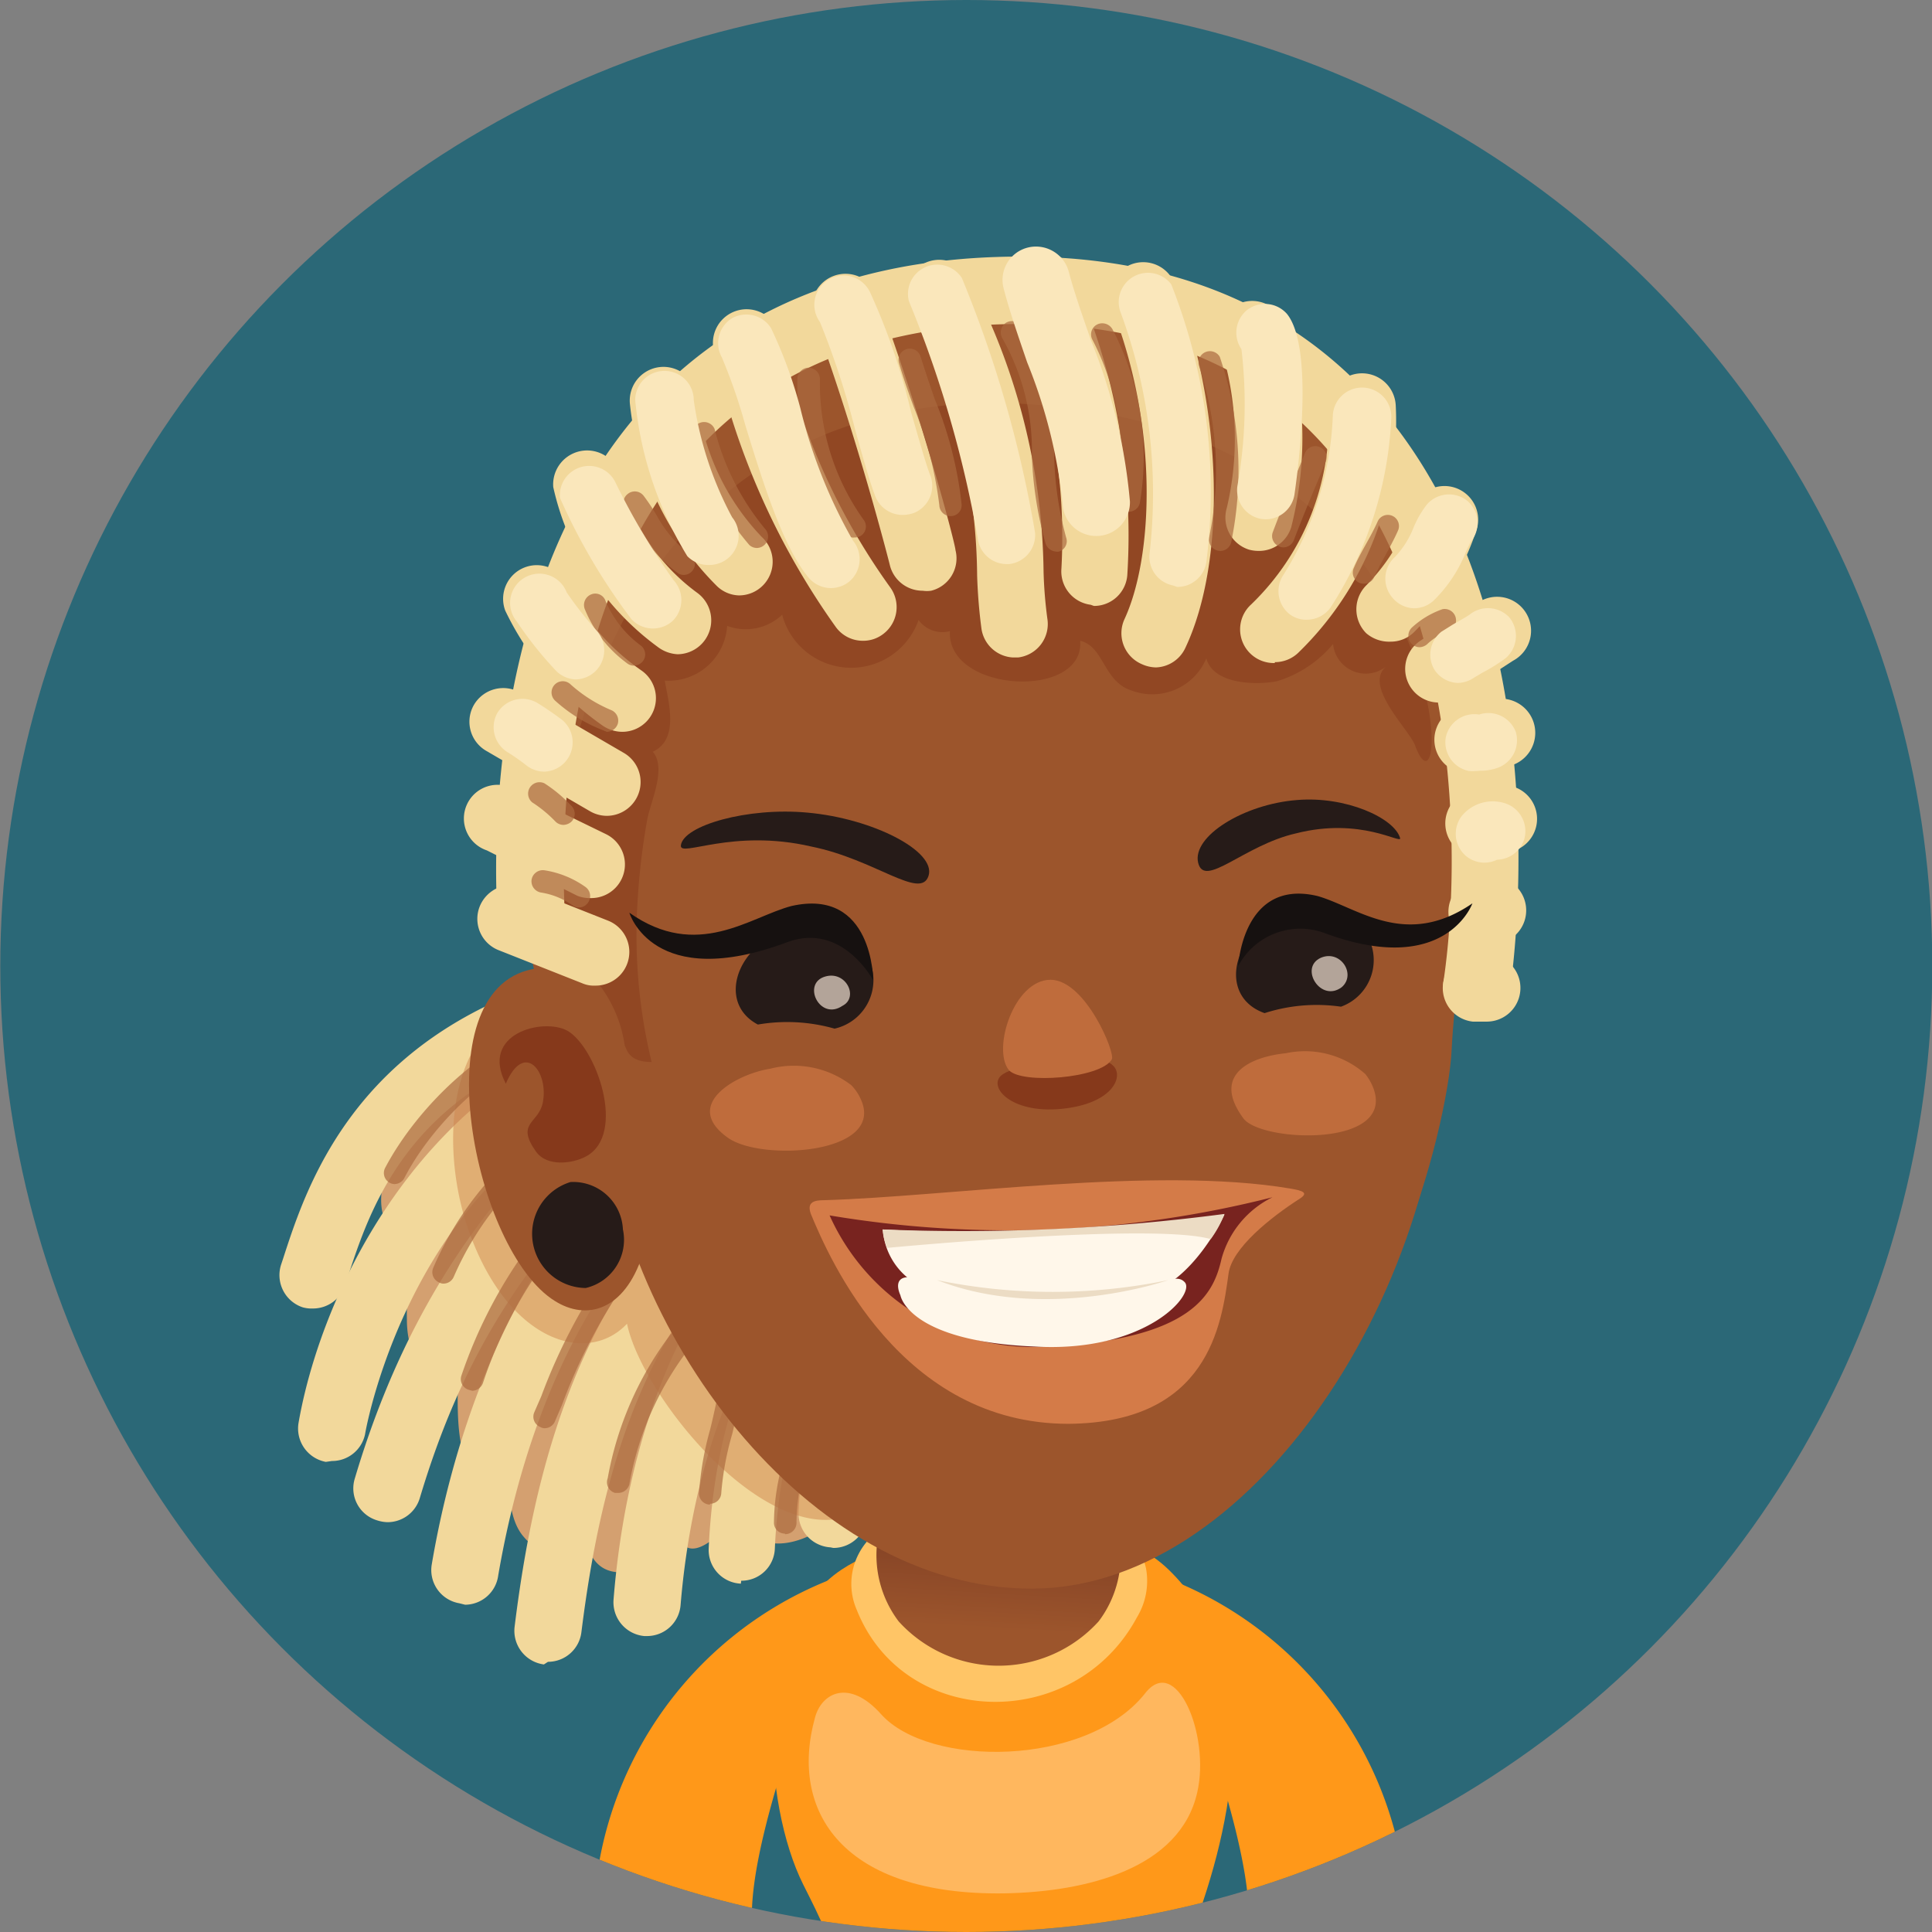 <svg xmlns="http://www.w3.org/2000/svg" xmlns:xlink="http://www.w3.org/1999/xlink" viewBox="0 0 66 66.01"><rect x="0" y="0" width="66" height="66.01" fill="#808080" stroke="none"/><defs><style>.cls-1{fill:none;}.cls-2{clip-path:url(#clip-path);}.cls-3{fill:#2b6877;}.cls-4{fill:#ff9819;}.cls-5{fill:#ffc566;}.cls-6{fill:#fff;opacity:0.3;}.cls-7{fill:url(#linear-gradient);}.cls-8{fill:#d4a070;}.cls-9{fill:#f2d89b;}.cls-10{fill:#cf854d;opacity:0.5;}.cls-11,.cls-19{opacity:0.7;}.cls-12{fill:#ab6a3f;}.cls-13{fill:#9c552c;}.cls-14,.cls-15{fill:#661004;}.cls-14{opacity:0.4;}.cls-15{opacity:0.2;}.cls-16{fill:#261b18;}.cls-17{fill:#fae7bb;}.cls-18{fill:#bf6c3c;}.cls-19{fill:#f0ded1;}.cls-20{fill:#d47b48;}.cls-21{fill:#78231f;}.cls-22{fill:#fff7ea;}.cls-23{fill:#ecdcc4;}.cls-24{fill:#161110;}</style><clipPath id="clip-path" transform="translate(0.01)"><circle class="cls-1" cx="33" cy="33" r="33"/></clipPath><linearGradient id="linear-gradient" x1="4.98" y1="52.74" x2="5.15" y2="55.65" gradientTransform="matrix(-1, 0, 0, 1, 39.1, 0)" gradientUnits="userSpaceOnUse"><stop offset="0" stop-color="#854326"/><stop offset="1" stop-color="#9c552c"/></linearGradient></defs><g id="Layer_2" data-name="Layer 2"><g id="avatars"><g class="cls-2"><rect class="cls-3" width="66" height="66"/><path class="cls-4" d="M28.26,54a12.8,12.8,0,0,0-8,12H25.7C25.29,62.27,29.68,53.39,28.26,54Z" transform="translate(0.01)"/><path class="cls-4" d="M40.07,54a12.8,12.8,0,0,1,8,12H42.63C43,62.27,38.65,53.39,40.07,54Z" transform="translate(0.01)"/><path class="cls-4" d="M39.91,53.62c-2.59-2.52-8.82-1.56-11.17,0-3.09,2.05-2.69,8-1.31,10.76.28.56.55,1.08.77,1.63H40.72c.12-.34.25-.69.37-1.06C42.48,60.78,42.75,56.37,39.91,53.62Z" transform="translate(0.01)"/><path class="cls-5" d="M29.26,55a2.22,2.22,0,0,1,.07-1.93c1.43-2.73,9.09-2.74,9.81.51a2.39,2.39,0,0,1-.31,1.67C36.7,59.21,30.88,59.07,29.26,55Z" transform="translate(0.01)"/><path class="cls-6" d="M40.89,61.23c-.59,2.61-3.79,3.4-6.59,3.45-5.51.08-7.36-2.79-6.47-6,.23-.86,1.17-1.34,2.26-.12,1.64,1.83,7,1.8,9-.69C40.16,56.45,41.34,59.27,40.89,61.23Z" transform="translate(0.01)"/><path class="cls-7" d="M38.22,52.52a4.12,4.12,0,0,0-8.24,0,3.75,3.75,0,0,0,.71,2.87,4.61,4.61,0,0,0,6.83,0A3.71,3.71,0,0,0,38.22,52.52Z" transform="translate(0.01)"/><path class="cls-8" d="M30.67,41.64a11.94,11.94,0,0,0-3.06-7.51,5.48,5.48,0,0,0-2.88-1.62,7,7,0,0,0-4.71.57,13,13,0,0,0-4.14,3.47c-.91,1.18-2.42,2.31-2.79,3.8-.26,1.07.11,2.26,1.26,1.23a11.75,11.75,0,0,0-.46,3.49c0,1.33.67,2.38,1.82,1-.1,1.1-.43,5.85,1.51,3.38.22.89,0,2.31.67,3.06.76.92,1.61-.27,1.93-.94.09.77.18,2,1.18,2.13s1.75-1.07,2-1.8c.28,1.94,1.5.59,2.22-.14.55,1.46,2.22,1.06,3.23.17C31.24,49.46,30.83,44.92,30.67,41.64Z" transform="translate(0.01)"/><path class="cls-9" d="M10.69,44.7a1.15,1.15,0,0,0,1.09-.8l.07-.21c1.07-3.3,3.08-9.43,16.11-8.9a1.16,1.16,0,1,0,.09-2.31C13.26,31.89,10.74,39.66,9.66,43l-.07.21a1.16,1.16,0,0,0,.74,1.45A1.13,1.13,0,0,0,10.69,44.7Z" transform="translate(0.01)"/><path class="cls-9" d="M11.33,49.91A1.15,1.15,0,0,0,12.46,49c.09-.55,2.54-13.42,15.12-12.48a1.13,1.13,0,0,0,1.23-1.06,1.15,1.15,0,0,0-1.06-1.24c-11.76-.88-16.62,9-17.56,14.38a1.16,1.16,0,0,0,.93,1.34Z" transform="translate(0.01)"/><path class="cls-9" d="M13.23,52a1.15,1.15,0,0,0,1.1-.82c1.4-4.67,4.4-11.41,14.18-16a1.15,1.15,0,0,0-1-2.09c-8.08,3.79-13,9.32-15.4,17.42a1.14,1.14,0,0,0,.77,1.43A1.26,1.26,0,0,0,13.23,52Z" transform="translate(0.01)"/><path class="cls-9" d="M15.88,54.82a1.15,1.15,0,0,0,1.13-1c1.06-6.17,4.12-14.07,12.73-16.63a1.15,1.15,0,1,0-.65-2.2c-10.26,3-13.4,12.86-14.35,18.45a1.15,1.15,0,0,0,.94,1.33Z" transform="translate(0.01)"/><path class="cls-9" d="M18.71,56.77a1.15,1.15,0,0,0,1.14-1c.81-6.48,2.88-14.27,11.87-17a1.15,1.15,0,0,0-.68-2.2c-10.36,3.2-12.65,12.36-13.47,19a1.16,1.16,0,0,0,1,1.29Z" transform="translate(0.01)"/><path class="cls-9" d="M22.09,55.89a1.15,1.15,0,0,0,1.15-1.06c.35-4.21,1.91-11.65,8.51-14.09a1.15,1.15,0,1,0-.8-2.16c-7.8,2.88-9.62,11.3-10,16.06A1.16,1.16,0,0,0,22,55.89Z" transform="translate(0.01)"/><path class="cls-9" d="M25.31,54a1.14,1.14,0,0,0,1.15-1.1c.16-3.66,1.38-8.54,6.28-11a1.15,1.15,0,1,0-1-2c-5.89,3-7.35,8.71-7.54,13a1.15,1.15,0,0,0,1.1,1.2Z" transform="translate(0.01)"/><path class="cls-9" d="M28.46,52.88a1.15,1.15,0,0,0,1.15-1.1c.08-1.79.62-6.17,3.7-8.21A1.15,1.15,0,0,0,32,41.65c-3.82,2.52-4.6,7.36-4.73,10a1.16,1.16,0,0,0,1.09,1.21Z" transform="translate(0.01)"/><path class="cls-10" d="M18,34.36c-2.62.77-3,4.58-2.07,7.47,1.32,4,4.11,4.85,5.48,3.39.49,2.34,4.23,7.06,7.12,6.68,2.25-.3,2.09-2.73,2.63-4.43,1.28-4-1.41-8-4.28-10.62-1.93-1.76-5.76-3.13-8.42-2.6A3.84,3.84,0,0,0,18,34.36Z" transform="translate(0.01)"/><g class="cls-11"><path class="cls-12" d="M13.46,40.45a.39.39,0,0,0,.34-.2c1-1.94,3.28-4.15,5.51-4.61a.39.39,0,0,0,.3-.45.39.39,0,0,0-.46-.3c-2.46.51-4.89,2.9-6,5a.38.38,0,0,0,.16.52A.37.37,0,0,0,13.46,40.45Z" transform="translate(0.01)"/></g><g class="cls-11"><path class="cls-12" d="M15.14,43.85a.38.38,0,0,0,.35-.23,10.56,10.56,0,0,1,3.69-4.49.39.39,0,0,0,.13-.53.37.37,0,0,0-.52-.13,11.23,11.23,0,0,0-4,4.84.38.38,0,0,0,.2.5A.28.28,0,0,0,15.14,43.85Z" transform="translate(0.01)"/></g><g class="cls-11"><path class="cls-12" d="M16.12,47.51a.4.4,0,0,0,.37-.27,15.2,15.2,0,0,1,2.32-4.4.38.38,0,0,0-.09-.53.39.39,0,0,0-.54.09A16.28,16.28,0,0,0,15.75,47a.38.38,0,0,0,.26.48Z" transform="translate(0.01)"/></g><g class="cls-11"><path class="cls-12" d="M18.6,48.79a.38.38,0,0,0,.35-.24l.24-.56a19,19,0,0,1,2.26-4.31.39.39,0,1,0-.61-.47,19.71,19.71,0,0,0-2.36,4.49l-.24.55a.38.38,0,0,0,.21.5A.28.28,0,0,0,18.6,48.79Z" transform="translate(0.01)"/></g><g class="cls-11"><path class="cls-12" d="M21.11,51a.39.39,0,0,0,.38-.3,10.68,10.68,0,0,1,2-4.58.39.39,0,0,0-.05-.54.38.38,0,0,0-.54,0,11.51,11.51,0,0,0-2.15,4.92A.38.38,0,0,0,21,51Z" transform="translate(0.01)"/></g><g class="cls-11"><path class="cls-12" d="M24.25,51.37a.38.38,0,0,0,.38-.37A10.08,10.08,0,0,1,25,49c.07-.28.13-.57.19-.85a.39.39,0,0,0-.3-.45.37.37,0,0,0-.45.3c-.06.28-.12.55-.19.83A10.64,10.64,0,0,0,23.87,51a.38.38,0,0,0,.37.4Z" transform="translate(0.01)"/></g><g class="cls-11"><path class="cls-12" d="M26.81,52.41A.39.39,0,0,0,27.2,52a6.7,6.7,0,0,1,.31-1.95.38.38,0,0,0-.24-.49.4.4,0,0,0-.49.25A7.58,7.58,0,0,0,26.43,52a.37.37,0,0,0,.37.39Z" transform="translate(0.01)"/></g><path class="cls-13" d="M25.37,36.87c2.55-.5,5.11-1,7.67-1.4,4.21-.72,8.69,5.72,11.25,9.17s5.17-6,5.29-8.78c.17-3.4,1.28-8.95.6-12.71-3.29-18.32-28-15.87-31.29-3.08-1.25,4.87-1.79,11.38.32,16.2C20.32,38.78,23.29,37.29,25.37,36.87Z" transform="translate(0.01)"/><path class="cls-13" d="M20.54,37.58c.46,7.77,7,16.73,14.74,16.69S49.83,43.35,49.37,33.8c-.51-10.38-2.31-19.2-15.55-18C22.24,16.77,19.91,27.21,20.54,37.58Z" transform="translate(0.01)"/><path class="cls-13" d="M18.94,44.44c1.09.69,2.38.33,3-1.57.69-.95.07-4.74-.46-7.12-.43-1.93-1.48-3-3.31-2.64C14.39,33.86,16.18,42.72,18.94,44.44Z" transform="translate(0.01)"/><path class="cls-14" d="M20,39.51c1.42-.75.35-3.75-.63-4.3-.82-.45-3,.09-2.1,1.81.63-1.48,1.48-.41,1.26.66-.15.71-.93.67-.23,1.66C18.68,39.87,19.55,39.75,20,39.51Z" transform="translate(0.01)"/><path class="cls-15" d="M35,13.8C25.71,13.27,18.75,19.65,18.73,33a2.36,2.36,0,0,1,1.74.65,4.47,4.47,0,0,1,.86,2.06c.09.21.19.57.92.57a18.42,18.42,0,0,1-.47-5.64A23.48,23.48,0,0,1,22.1,28c.12-.63.67-1.76.19-2.32.92-.43.53-1.7.41-2.43a2,2,0,0,0,2.13-1.87A1.81,1.81,0,0,0,26.71,21a2.44,2.44,0,0,0,4.66.18,1,1,0,0,0,1.07.38c-.11,2.11,4.61,2.35,4.45.33.82.19.79,1.4,1.76,1.7a2,2,0,0,0,2.55-1.1h0c.24.9,1.72.92,2.42.78A4,4,0,0,0,45.53,22a1.12,1.12,0,0,0,1.81.77c-.8.68.85,2.21,1,2.72C49.6,28.82,50,14.64,35,13.8Z" transform="translate(0.01)"/><path class="cls-16" d="M21.27,42A1.69,1.69,0,0,1,20,44a1.85,1.85,0,0,1-.52-3.62A1.7,1.7,0,0,1,21.27,42Z" transform="translate(0.01)"/><path class="cls-9" d="M50.43,34.86a1.14,1.14,0,0,0,1.14-1c.19-1.32,1.71-13.08-4.65-20.19C43.85,10.25,39.53,8.59,34,8.78c-5,.17-9.08,1.88-12,5.1C16.68,19.81,16.82,29,17,31.63a1.2,1.2,0,0,0,1.2,1.13,1.11,1.11,0,0,0,1.1-1.14v-.13c-.15-2.44-.3-10.81,4.47-16.07,2.47-2.73,6-4.19,10.36-4.34,4.77-.16,8.49,1.23,11.09,4.14,4.59,5.15,4.73,13.94,4.08,18.32a1.16,1.16,0,0,0,1,1.31Z" transform="translate(0.01)"/><path class="cls-9" d="M39.48,22.8a1.15,1.15,0,0,0,1-.66c1.42-3,1.28-8.23-.34-12.38a1.15,1.15,0,1,0-2.14.83c1.58,4.06,1.38,8.47.4,10.57A1.15,1.15,0,0,0,39,22.69,1.21,1.21,0,0,0,39.48,22.8Z" transform="translate(0.01)"/><path class="cls-9" d="M43.54,22.62a1.15,1.15,0,0,0,.81-.33,11,11,0,0,0,3.32-8.45,1.15,1.15,0,1,0-2.3.13,8.65,8.65,0,0,1-2.64,6.68,1.15,1.15,0,0,0,.81,2Z" transform="translate(0.01)"/><path class="cls-9" d="M23.14,22.35a1.16,1.16,0,0,0,.68-2.09,6.88,6.88,0,0,1-2.65-4,1.16,1.16,0,0,0-2.28.38,9.25,9.25,0,0,0,3.57,5.46A1.22,1.22,0,0,0,23.14,22.35Z" transform="translate(0.01)"/><path class="cls-9" d="M37.36,20.7a1.14,1.14,0,0,0,1.14-1.05A21.56,21.56,0,0,0,36.44,9a1.15,1.15,0,0,0-2,1.07,19.56,19.56,0,0,1,1.81,9.35,1.15,1.15,0,0,0,1,1.24Z" transform="translate(0.01)"/><path class="cls-9" d="M31.51,20.18a1,1,0,0,0,.29,0,1.14,1.14,0,0,0,.83-1.39c0-.19-1.15-4.57-2.68-8.69a1.15,1.15,0,0,0-2.16.79c1.48,4,2.6,8.41,2.61,8.46A1.15,1.15,0,0,0,31.51,20.18Z" transform="translate(0.01)"/><path class="cls-9" d="M43,18.82a1.15,1.15,0,0,0,1.1-.81,12.44,12.44,0,0,0-.24-6.94,1.15,1.15,0,1,0-2.19.73,10.31,10.31,0,0,1,.23,5.55,1.15,1.15,0,0,0,.77,1.43A1.29,1.29,0,0,0,43,18.82Z" transform="translate(0.01)"/><path class="cls-9" d="M25.23,20.34a1.15,1.15,0,0,0,.78-2,8.15,8.15,0,0,1-2.21-4.78,1.15,1.15,0,0,0-2.29.25A10.31,10.31,0,0,0,24.46,20,1.13,1.13,0,0,0,25.23,20.34Z" transform="translate(0.01)"/><path class="cls-9" d="M34.59,22.46h.18a1.15,1.15,0,0,0,1-1.32,15,15,0,0,1-.13-1.6A22,22,0,0,0,33,9.34a1.15,1.15,0,0,0-2,1.09,19.74,19.74,0,0,1,2.37,9.22,18,18,0,0,0,.15,1.84A1.15,1.15,0,0,0,34.59,22.46Z" transform="translate(0.01)"/><path class="cls-9" d="M29.47,21.89a1.12,1.12,0,0,0,.69-.23,1.15,1.15,0,0,0,.23-1.61,22.61,22.61,0,0,1-3.78-8.62,1.15,1.15,0,1,0-2.23.57,25.41,25.41,0,0,0,4.17,9.43A1.14,1.14,0,0,0,29.47,21.89Z" transform="translate(0.01)"/><path class="cls-9" d="M47.49,21.92a1.13,1.13,0,0,0,.82-.34A8.83,8.83,0,0,0,50.46,18a1.15,1.15,0,0,0-2.25-.49A6.62,6.62,0,0,1,46.66,20a1.16,1.16,0,0,0,0,1.63A1.2,1.2,0,0,0,47.49,21.92Z" transform="translate(0.01)"/><path class="cls-9" d="M49.14,24a1.11,1.11,0,0,0,.63-.19l1.91-1.24a1.16,1.16,0,1,0-1.27-1.93l-1.9,1.25A1.15,1.15,0,0,0,49.14,24Z" transform="translate(0.01)"/><path class="cls-9" d="M21.25,25a1.15,1.15,0,0,0,.66-2.09,7.83,7.83,0,0,1-2.5-2.84,1.15,1.15,0,1,0-2.16.79,10.17,10.17,0,0,0,3.33,3.93A1.2,1.2,0,0,0,21.25,25Z" transform="translate(0.01)"/><path class="cls-9" d="M50.17,26.42a1.15,1.15,0,0,0,.26,0l1.11-.25A1.15,1.15,0,1,0,51,23.9l-1.12.25a1.15,1.15,0,0,0,.25,2.27Z" transform="translate(0.01)"/><path class="cls-9" d="M50.51,29.26l.21,0,.8-.15a1.15,1.15,0,1,0-.42-2.26l-.8.15a1.15,1.15,0,0,0,.21,2.28Z" transform="translate(0.01)"/><path class="cls-9" d="M50.64,32.24h.17l.33,0a1.15,1.15,0,1,0-.33-2.28l-.34.05a1.15,1.15,0,0,0,.17,2.29Z" transform="translate(0.01)"/><path class="cls-9" d="M50.8,34.9a1.15,1.15,0,0,0,.13-2.29l-.37,0a1.15,1.15,0,0,0-.26,2.29l.37,0Z" transform="translate(0.01)"/><path class="cls-9" d="M20.72,27.87a1.16,1.16,0,0,0,1-.58,1.15,1.15,0,0,0-.42-1.57l-3.54-2.06a1.16,1.16,0,0,0-1.58.42,1.15,1.15,0,0,0,.42,1.57l3.54,2.06A1.16,1.16,0,0,0,20.72,27.87Z" transform="translate(0.01)"/><path class="cls-9" d="M20.18,30.68a1.15,1.15,0,0,0,.52-2.18L17.62,27a1.15,1.15,0,1,0-1,2.05l3.09,1.55A1.16,1.16,0,0,0,20.18,30.68Z" transform="translate(0.01)"/><path class="cls-9" d="M20.33,33.67a1.15,1.15,0,0,0,.43-2.22l-2.88-1.14a1.17,1.17,0,0,0-1.5.65A1.15,1.15,0,0,0,17,32.45l2.88,1.14A1,1,0,0,0,20.33,33.67Z" transform="translate(0.01)"/><g class="cls-11"><path class="cls-12" d="M41.68,18.82a.38.38,0,0,0,.37-.3,12.12,12.12,0,0,0-.39-6.33.39.39,0,0,0-.71.31,11.3,11.3,0,0,1,.35,5.84.39.39,0,0,0,.29.47Z" transform="translate(0.01)"/></g><g class="cls-11"><path class="cls-12" d="M43.83,18.7a.39.39,0,0,0,.36-.25c.25-.66.6-1.51.88-2.17l.21-.51a.38.38,0,1,0-.71-.29l-.21.51c-.28.66-.64,1.52-.89,2.19a.38.38,0,0,0,.23.49A.31.31,0,0,0,43.83,18.7Z" transform="translate(0.01)"/></g><g class="cls-11"><path class="cls-12" d="M46.58,19.94a.37.37,0,0,0,.35-.22c.11-.24.24-.48.37-.72s.32-.58.45-.88a.38.38,0,0,0-.7-.3c-.12.27-.27.54-.42.81s-.28.51-.39.77a.38.38,0,0,0,.19.51A.4.4,0,0,0,46.58,19.94Z" transform="translate(0.01)"/></g><g class="cls-11"><path class="cls-12" d="M48.48,22.11a.42.42,0,0,0,.26-.1,2.15,2.15,0,0,1,.78-.47.39.39,0,0,0-.25-.73,3,3,0,0,0-1.05.63.39.39,0,0,0,.26.67Z" transform="translate(0.01)"/></g><g class="cls-11"><path class="cls-12" d="M38.56,17.48a.38.38,0,0,0,.37-.31A9.43,9.43,0,0,0,38,11.26a.4.4,0,0,0-.52-.18.38.38,0,0,0-.18.51A8.69,8.69,0,0,1,38.18,17a.39.39,0,0,0,.31.45Z" transform="translate(0.01)"/></g><g class="cls-11"><path class="cls-12" d="M36.05,18.84a.25.25,0,0,0,.12,0,.37.37,0,0,0,.24-.48A11.56,11.56,0,0,1,36,15.51a8.58,8.58,0,0,0-1.12-4.37.39.39,0,0,0-.53-.11.4.4,0,0,0-.11.54,7.76,7.76,0,0,1,1,4,12.76,12.76,0,0,0,.47,3A.4.4,0,0,0,36.05,18.84Z" transform="translate(0.01)"/></g><g class="cls-11"><path class="cls-12" d="M32.48,17.63h0a.37.37,0,0,0,.36-.4,13.16,13.16,0,0,0-.92-3.6c-.17-.49-.34-1-.48-1.44a.38.38,0,0,0-.74.21c.14.49.32,1,.5,1.49a13,13,0,0,1,.88,3.38A.38.38,0,0,0,32.48,17.63Z" transform="translate(0.01)"/></g><g class="cls-11"><path class="cls-12" d="M29.19,18.36a.37.37,0,0,0,.24-.08.38.38,0,0,0,.05-.54A8,8,0,0,1,28,12.94a.4.4,0,0,0-.39-.38h0a.39.39,0,0,0-.38.39,8.74,8.74,0,0,0,1.62,5.27A.36.36,0,0,0,29.19,18.36Z" transform="translate(0.01)"/></g><g class="cls-11"><path class="cls-12" d="M25.84,18.72a.39.39,0,0,0,.28-.12.39.39,0,0,0,0-.54,8.6,8.6,0,0,1-1.72-3.41.39.39,0,0,0-.74.23,9.09,9.09,0,0,0,1.93,3.74A.39.39,0,0,0,25.84,18.72Z" transform="translate(0.01)"/></g><g class="cls-11"><path class="cls-12" d="M23.35,19.64a.38.38,0,0,0,.32-.18.38.38,0,0,0-.12-.53,4.15,4.15,0,0,1-1.12-1.31,6.67,6.67,0,0,0-.45-.68.38.38,0,0,0-.54-.07.37.37,0,0,0-.07.53q.21.3.42.63a4.57,4.57,0,0,0,1.36,1.55A.36.36,0,0,0,23.35,19.64Z" transform="translate(0.01)"/></g><g class="cls-11"><path class="cls-12" d="M21.64,22.74a.41.41,0,0,0,.3-.14.38.38,0,0,0-.05-.54,3.68,3.68,0,0,1-1.21-1.52.37.37,0,0,0-.48-.24.39.39,0,0,0-.24.49,4.3,4.3,0,0,0,1.44,1.86A.38.38,0,0,0,21.64,22.74Z" transform="translate(0.01)"/></g><g class="cls-11"><path class="cls-12" d="M20.72,25a.4.4,0,0,0,.37-.26.39.39,0,0,0-.24-.49,4.91,4.91,0,0,1-1.39-.89.38.38,0,1,0-.49.59,5.26,5.26,0,0,0,1.63,1Z" transform="translate(0.01)"/></g><g class="cls-11"><path class="cls-12" d="M19.24,28.18a.43.43,0,0,0,.27-.11.38.38,0,0,0,0-.54,4.82,4.82,0,0,0-.92-.77.39.39,0,0,0-.42.65,4.4,4.4,0,0,1,.79.65A.39.39,0,0,0,19.24,28.18Z" transform="translate(0.01)"/></g><g class="cls-11"><path class="cls-12" d="M19.77,31a.37.37,0,0,0,.31-.17.38.38,0,0,0-.09-.53,3.28,3.28,0,0,0-1.4-.57.39.39,0,0,0-.44.32.39.39,0,0,0,.32.44,2.53,2.53,0,0,1,1.08.44A.41.41,0,0,0,19.77,31Z" transform="translate(0.01)"/></g><path class="cls-17" d="M37.47,18.31h0a1.15,1.15,0,0,0,1.12-1.18,19.09,19.09,0,0,0-1.33-5.5c-.29-.84-.57-1.63-.76-2.35a1.16,1.16,0,0,0-1.41-.82,1.14,1.14,0,0,0-.81,1.41c.21.8.5,1.63.8,2.51a17.75,17.75,0,0,1,1.21,4.81A1.15,1.15,0,0,0,37.47,18.31Z" transform="translate(0.01)"/><path class="cls-17" d="M40.2,20.05a1,1,0,0,0,1-.84A19.22,19.22,0,0,0,40,9.71a1,1,0,0,0-1.74.93,17.85,17.85,0,0,1,1,8.28A1,1,0,0,0,40.06,20Z" transform="translate(0.01)"/><path class="cls-17" d="M43.21,17.74a1,1,0,0,0,1-.84c.12-.84.68-5-.25-6.17a1,1,0,0,0-1.38-.13,1,1,0,0,0-.18,1.33,15.89,15.89,0,0,1-.14,4.68,1,1,0,0,0,.83,1.12Z" transform="translate(0.01)"/><path class="cls-17" d="M44.65,21.17a1,1,0,0,0,.79-.41,13,13,0,0,0,2.08-6.52,1,1,0,0,0-1-1,1,1,0,0,0-1,1,11,11,0,0,1-1.7,5.42A1,1,0,0,0,44.07,21,.94.94,0,0,0,44.65,21.17Z" transform="translate(0.01)"/><path class="cls-17" d="M48.29,20.78a1,1,0,0,0,.65-.24,4.77,4.77,0,0,0,1.13-1.69c.06-.14.12-.26.17-.35a1,1,0,0,0-.1-1.37,1,1,0,0,0-1.41.11,3.4,3.4,0,0,0-.45.78,3.09,3.09,0,0,1-.63,1,1,1,0,0,0-.1,1.39A1,1,0,0,0,48.29,20.78Z" transform="translate(0.01)"/><path class="cls-17" d="M49.78,23.33a1,1,0,0,0,.55-.17l.3-.18a5.75,5.75,0,0,0,.8-.5,1,1,0,0,0,.12-1.39A1,1,0,0,0,50.19,21c-.1.07-.35.21-.56.33l-.4.25A1,1,0,0,0,49,22.89,1,1,0,0,0,49.78,23.33Z" transform="translate(0.01)"/><path class="cls-17" d="M34.37,19.27h.09a1,1,0,0,0,.89-1.07,40.45,40.45,0,0,0-2.5-8.7,1,1,0,0,0-1.81.79,38.74,38.74,0,0,1,2.35,8.09A1,1,0,0,0,34.37,19.27Z" transform="translate(0.01)"/><path class="cls-17" d="M30.85,17.59a1.16,1.16,0,0,0,.37-.07,1,1,0,0,0,.55-1.28c-.15-.38-.39-1.24-.65-2.14A22,22,0,0,0,29.72,10,1,1,0,1,0,28,11a27.22,27.22,0,0,1,1.2,3.67c.28,1,.52,1.86.71,2.33A1,1,0,0,0,30.85,17.59Z" transform="translate(0.01)"/><path class="cls-17" d="M28.37,20.09a1,1,0,0,0,.64-.23,1,1,0,0,0,.12-1.39,17.34,17.34,0,0,1-1.8-4.53,15.57,15.57,0,0,0-1-2.73A1,1,0,0,0,25,10.87a1,1,0,0,0-.35,1.34,18.92,18.92,0,0,1,.8,2.31c.6,1.95,1.28,4.16,2.17,5.22A1,1,0,0,0,28.37,20.09Z" transform="translate(0.01)"/><path class="cls-17" d="M24.21,19.3A1,1,0,0,0,25,17.67a12,12,0,0,1-1.31-4,1,1,0,0,0-1-1h0a1,1,0,0,0-1,1A12.45,12.45,0,0,0,23.47,19,1,1,0,0,0,24.21,19.3Z" transform="translate(0.01)"/><path class="cls-17" d="M22.3,21.47a1,1,0,0,0,.67-.26A1,1,0,0,0,23,19.82a23.07,23.07,0,0,1-2-3.37,1,1,0,0,0-1.88.56,20.75,20.75,0,0,0,2.44,4.14A1,1,0,0,0,22.3,21.47Z" transform="translate(0.01)"/><path class="cls-17" d="M19.65,23.21a1,1,0,0,0,.7-.3,1,1,0,0,0,0-1.39,13.13,13.13,0,0,1-1-1.28,1,1,0,1,0-1.7,1A12.74,12.74,0,0,0,19,22.93,1,1,0,0,0,19.65,23.21Z" transform="translate(0.01)"/><path class="cls-17" d="M18.59,26.36a1,1,0,0,0,.6-1.77c-.28-.21-.57-.41-.85-.58a1,1,0,0,0-1.35.33,1,1,0,0,0,.33,1.35,7.37,7.37,0,0,1,.67.47A1,1,0,0,0,18.59,26.36Z" transform="translate(0.01)"/><path class="cls-17" d="M50.54,26.33a1.76,1.76,0,0,0,.64-.11A1,1,0,0,0,51.77,25a1,1,0,0,0-1.25-.59,1,1,0,0,0-1.14.78,1,1,0,0,0,.8,1.15A2.19,2.19,0,0,0,50.54,26.33Z" transform="translate(0.01)"/><path class="cls-17" d="M50.69,29.47a1,1,0,0,0,.44-.1,1,1,0,0,0,.93-.7,1,1,0,0,0-.66-1.23,1.37,1.37,0,0,0-1.47.43,1,1,0,0,0,.15,1.38A1,1,0,0,0,50.69,29.47Z" transform="translate(0.01)"/><path class="cls-18" d="M46.63,36.69a1.75,1.75,0,0,1,.29.52c.69,2-3.84,1.81-4.45,1-1.14-1.54.32-2.12,1.45-2.23A3.11,3.11,0,0,1,46.63,36.69Z" transform="translate(0.01)"/><path class="cls-18" d="M29.07,37.07a1.62,1.62,0,0,1,.33.49c.84,1.86-3.38,2.13-4.54,1.31-1.61-1.14.32-2.19,1.44-2.36A3.23,3.23,0,0,1,29.07,37.07Z" transform="translate(0.01)"/><path class="cls-16" d="M28.38,31.8c-2.65-.7-4.3,2.25-2.5,3.2a5.92,5.92,0,0,1,2.62.14A1.7,1.7,0,0,0,28.38,31.8Z" transform="translate(0.01)"/><path class="cls-14" d="M38,36.39c-.41-.39-1.15.13-1.88.19s-1.27-.26-1.86.11.21,1.37,2,1.19S38.4,36.73,38,36.39Z" transform="translate(0.01)"/><path class="cls-18" d="M35.88,33.47c-1.25,0-2,2.36-1.43,3.08.42.5,3.15.29,3.52-.36C38.11,36,37.08,33.48,35.88,33.47Z" transform="translate(0.01)"/><path class="cls-19" d="M28.18,33.36c-.81.23-.19,1.53.59,1C29.34,34.07,28.89,33.15,28.18,33.36Z" transform="translate(0.01)"/><path class="cls-16" d="M45.19,31.11c-2.72-.35-4,2.79-2,3.5a5.81,5.81,0,0,1,2.61-.22A1.69,1.69,0,0,0,45.19,31.11Z" transform="translate(0.01)"/><path class="cls-19" d="M45.11,32.72c-.75.34,0,1.55.72,1C46.33,33.28,45.78,32.43,45.11,32.72Z" transform="translate(0.01)"/><path class="cls-20" d="M28.15,41c4.17-.12,11.33-1.17,15.9-.4.42.07.67.14.34.35-1,.64-2.31,1.69-2.43,2.55-.24,1.76-.69,5.1-5.47,5.14-5.71,0-8.16-5.62-8.8-7.17C27.54,41.06,27.81,41,28.15,41Z" transform="translate(0.01)"/><path class="cls-21" d="M28.33,41.52a36.74,36.74,0,0,0,15.13-.62A3.32,3.32,0,0,0,41.72,43c-.26,1.14-.91,2.76-5.95,3A7.61,7.61,0,0,1,28.33,41.52Z" transform="translate(0.01)"/><path class="cls-22" d="M30.15,42a2.32,2.32,0,0,0,1.7,2.09,13.45,13.45,0,0,0,7.2.15c1.71-.41,2.77-2.75,2.77-2.75A59.13,59.13,0,0,1,30.15,42Z" transform="translate(0.01)"/><path class="cls-22" d="M30.75,44.25c-.17-.38-.14-.82.78-.52a18.66,18.66,0,0,0,5.54.53c2.39-.07,3-.87,3.39-.46S39.13,46.22,35.33,46C31,45.82,30.75,44.25,30.75,44.25Z" transform="translate(0.01)"/><path class="cls-23" d="M30.3,42.63s9.06-.87,11.05-.3a3.64,3.64,0,0,0,.47-.86A68.52,68.52,0,0,1,30.14,42,1.92,1.92,0,0,0,30.3,42.63Z" transform="translate(0.01)"/><path class="cls-23" d="M32,43.73a19.56,19.56,0,0,0,7.9,0S35.73,45.19,32,43.73Z" transform="translate(0.01)"/><path class="cls-24" d="M21.49,31.18s.8,2.73,5.41,1c1.87-.68,2.92,1.31,2.92,1.31s0-3.17-2.79-2.54C25.61,31.32,23.81,32.82,21.49,31.18Z" transform="translate(0.01)"/><path class="cls-24" d="M50.29,30.86s-.91,2.57-5.09,1A2.4,2.4,0,0,0,42.29,33S42.44,30,45,30.61C46.37,31,48,32.43,50.29,30.86Z" transform="translate(0.01)"/><path class="cls-16" d="M47.82,28.63c-.2-.69-1.86-1.44-3.52-1.3-1.82.14-3.59,1.24-3.38,2.14s1.57-.6,3.34-1C46.49,27.9,47.88,28.86,47.82,28.63Z" transform="translate(0.01)"/><path class="cls-16" d="M23.25,28.88c.08-.68,2.28-1.31,4.32-1.12,2.24.2,4.41,1.32,4.14,2.16s-1.82-.56-4-1C25,28.29,23.2,29.31,23.25,28.88Z" transform="translate(0.01)"/></g></g></g></svg>